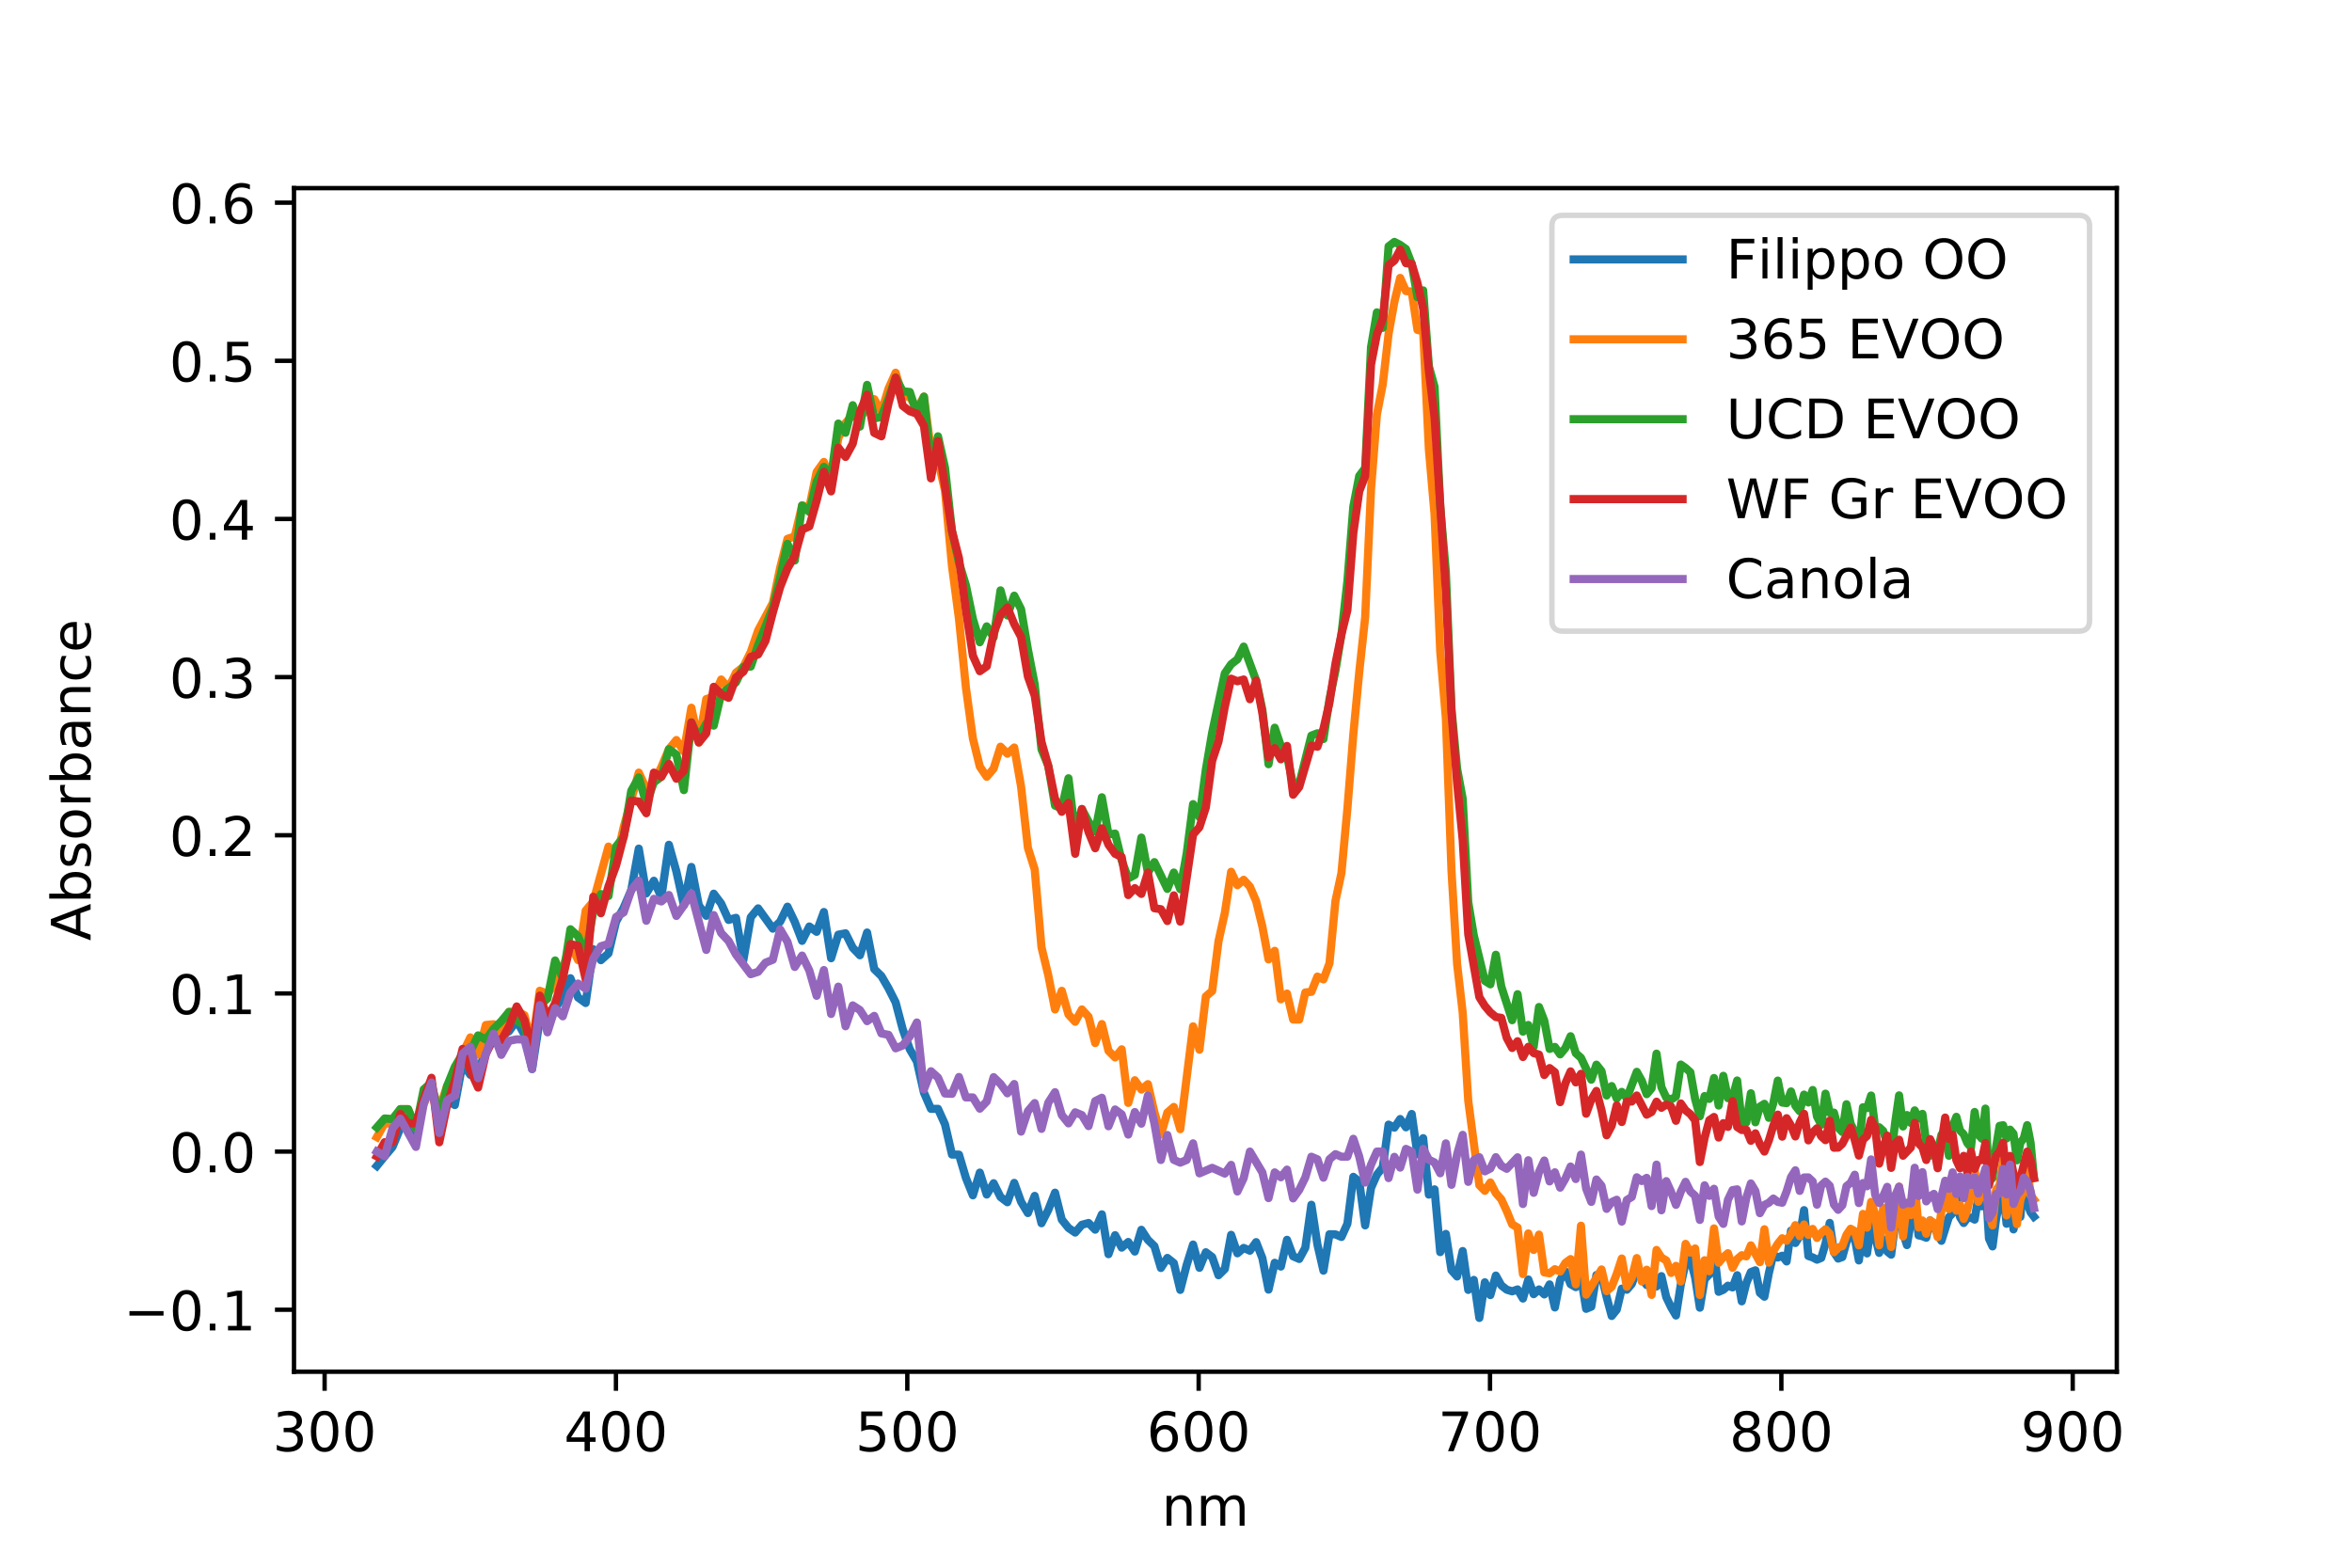 <?xml version="1.0" encoding="utf-8" standalone="no"?>
<!DOCTYPE svg PUBLIC "-//W3C//DTD SVG 1.1//EN"
  "http://www.w3.org/Graphics/SVG/1.1/DTD/svg11.dtd">
<!-- Created with matplotlib (http://matplotlib.org/) -->
<svg height="288pt" version="1.1" viewBox="0 0 432 288" width="432pt" xmlns="http://www.w3.org/2000/svg" xmlns:xlink="http://www.w3.org/1999/xlink">
 <defs>
  <style type="text/css">
*{stroke-linecap:butt;stroke-linejoin:round;}
  </style>
 </defs>
 <g id="figure_1">
  <g id="patch_1">
   <path d="M 0 288 
L 432 288 
L 432 0 
L 0 0 
z
" style="fill:#ffffff;"/>
  </g>
  <g id="axes_1">
   <g id="patch_2">
    <path d="M 54 252 
L 388.8 252 
L 388.8 34.56 
L 54 34.56 
z
" style="fill:#ffffff;"/>
   </g>
   <g id="matplotlib.axis_1">
    <g id="xtick_1">
     <g id="line2d_1">
      <defs>
       <path d="M 0 0 
L 0 3.5 
" id="m823fe73137" style="stroke:#000000;stroke-width:0.8;"/>
      </defs>
      <g>
       <use style="stroke:#000000;stroke-width:0.8;" x="59.622" xlink:href="#m823fe73137" y="252"/>
      </g>
     </g>
     <g id="text_1">
      <!-- 300 -->
      <defs>
       <path d="M 40.578 39.312 
Q 47.656 37.797 51.625 33 
Q 55.609 28.219 55.609 21.188 
Q 55.609 10.406 48.188 4.484 
Q 40.766 -1.422 27.094 -1.422 
Q 22.516 -1.422 17.656 -0.516 
Q 12.797 0.391 7.625 2.203 
L 7.625 11.719 
Q 11.719 9.328 16.594 8.109 
Q 21.484 6.891 26.812 6.891 
Q 36.078 6.891 40.938 10.547 
Q 45.797 14.203 45.797 21.188 
Q 45.797 27.641 41.281 31.266 
Q 36.766 34.906 28.719 34.906 
L 20.219 34.906 
L 20.219 43.016 
L 29.109 43.016 
Q 36.375 43.016 40.234 45.922 
Q 44.094 48.828 44.094 54.297 
Q 44.094 59.906 40.109 62.906 
Q 36.141 65.922 28.719 65.922 
Q 24.656 65.922 20.016 65.031 
Q 15.375 64.156 9.812 62.312 
L 9.812 71.094 
Q 15.438 72.656 20.344 73.438 
Q 25.25 74.219 29.594 74.219 
Q 40.828 74.219 47.359 69.109 
Q 53.906 64.016 53.906 55.328 
Q 53.906 49.266 50.438 45.094 
Q 46.969 40.922 40.578 39.312 
" id="DejaVuSans-33"/>
       <path d="M 31.781 66.406 
Q 24.172 66.406 20.328 58.906 
Q 16.5 51.422 16.5 36.375 
Q 16.5 21.391 20.328 13.891 
Q 24.172 6.391 31.781 6.391 
Q 39.453 6.391 43.281 13.891 
Q 47.125 21.391 47.125 36.375 
Q 47.125 51.422 43.281 58.906 
Q 39.453 66.406 31.781 66.406 
M 31.781 74.219 
Q 44.047 74.219 50.516 64.516 
Q 56.984 54.828 56.984 36.375 
Q 56.984 17.969 50.516 8.266 
Q 44.047 -1.422 31.781 -1.422 
Q 19.531 -1.422 13.062 8.266 
Q 6.594 17.969 6.594 36.375 
Q 6.594 54.828 13.062 64.516 
Q 19.531 74.219 31.781 74.219 
" id="DejaVuSans-30"/>
      </defs>
      <g transform="translate(50.078 266.598)scale(0.1 -0.1)">
       <use xlink:href="#DejaVuSans-33"/>
       <use x="63.623" xlink:href="#DejaVuSans-30"/>
       <use x="127.246" xlink:href="#DejaVuSans-30"/>
      </g>
     </g>
    </g>
    <g id="xtick_2">
     <g id="line2d_2">
      <g>
       <use style="stroke:#000000;stroke-width:0.8;" x="113.135" xlink:href="#m823fe73137" y="252"/>
      </g>
     </g>
     <g id="text_2">
      <!-- 400 -->
      <defs>
       <path d="M 37.797 64.312 
L 12.891 25.391 
L 37.797 25.391 
z
M 35.203 72.906 
L 47.609 72.906 
L 47.609 25.391 
L 58.016 25.391 
L 58.016 17.188 
L 47.609 17.188 
L 47.609 0 
L 37.797 0 
L 37.797 17.188 
L 4.891 17.188 
L 4.891 26.703 
z
" id="DejaVuSans-34"/>
      </defs>
      <g transform="translate(103.592 266.598)scale(0.1 -0.1)">
       <use xlink:href="#DejaVuSans-34"/>
       <use x="63.623" xlink:href="#DejaVuSans-30"/>
       <use x="127.246" xlink:href="#DejaVuSans-30"/>
      </g>
     </g>
    </g>
    <g id="xtick_3">
     <g id="line2d_3">
      <g>
       <use style="stroke:#000000;stroke-width:0.8;" x="166.649" xlink:href="#m823fe73137" y="252"/>
      </g>
     </g>
     <g id="text_3">
      <!-- 500 -->
      <defs>
       <path d="M 10.797 72.906 
L 49.516 72.906 
L 49.516 64.594 
L 19.828 64.594 
L 19.828 46.734 
Q 21.969 47.469 24.109 47.828 
Q 26.266 48.188 28.422 48.188 
Q 40.625 48.188 47.75 41.5 
Q 54.891 34.812 54.891 23.391 
Q 54.891 11.625 47.562 5.094 
Q 40.234 -1.422 26.906 -1.422 
Q 22.312 -1.422 17.547 -0.641 
Q 12.797 0.141 7.719 1.703 
L 7.719 11.625 
Q 12.109 9.234 16.797 8.062 
Q 21.484 6.891 26.703 6.891 
Q 35.156 6.891 40.078 11.328 
Q 45.016 15.766 45.016 23.391 
Q 45.016 31 40.078 35.438 
Q 35.156 39.891 26.703 39.891 
Q 22.75 39.891 18.812 39.016 
Q 14.891 38.141 10.797 36.281 
z
" id="DejaVuSans-35"/>
      </defs>
      <g transform="translate(157.105 266.598)scale(0.1 -0.1)">
       <use xlink:href="#DejaVuSans-35"/>
       <use x="63.623" xlink:href="#DejaVuSans-30"/>
       <use x="127.246" xlink:href="#DejaVuSans-30"/>
      </g>
     </g>
    </g>
    <g id="xtick_4">
     <g id="line2d_4">
      <g>
       <use style="stroke:#000000;stroke-width:0.8;" x="220.162" xlink:href="#m823fe73137" y="252"/>
      </g>
     </g>
     <g id="text_4">
      <!-- 600 -->
      <defs>
       <path d="M 33.016 40.375 
Q 26.375 40.375 22.484 35.828 
Q 18.609 31.297 18.609 23.391 
Q 18.609 15.531 22.484 10.953 
Q 26.375 6.391 33.016 6.391 
Q 39.656 6.391 43.531 10.953 
Q 47.406 15.531 47.406 23.391 
Q 47.406 31.297 43.531 35.828 
Q 39.656 40.375 33.016 40.375 
M 52.594 71.297 
L 52.594 62.312 
Q 48.875 64.062 45.094 64.984 
Q 41.312 65.922 37.594 65.922 
Q 27.828 65.922 22.672 59.328 
Q 17.531 52.734 16.797 39.406 
Q 19.672 43.656 24.016 45.922 
Q 28.375 48.188 33.594 48.188 
Q 44.578 48.188 50.953 41.516 
Q 57.328 34.859 57.328 23.391 
Q 57.328 12.156 50.688 5.359 
Q 44.047 -1.422 33.016 -1.422 
Q 20.359 -1.422 13.672 8.266 
Q 6.984 17.969 6.984 36.375 
Q 6.984 53.656 15.188 63.938 
Q 23.391 74.219 37.203 74.219 
Q 40.922 74.219 44.703 73.484 
Q 48.484 72.75 52.594 71.297 
" id="DejaVuSans-36"/>
      </defs>
      <g transform="translate(210.619 266.598)scale(0.1 -0.1)">
       <use xlink:href="#DejaVuSans-36"/>
       <use x="63.623" xlink:href="#DejaVuSans-30"/>
       <use x="127.246" xlink:href="#DejaVuSans-30"/>
      </g>
     </g>
    </g>
    <g id="xtick_5">
     <g id="line2d_5">
      <g>
       <use style="stroke:#000000;stroke-width:0.8;" x="273.676" xlink:href="#m823fe73137" y="252"/>
      </g>
     </g>
     <g id="text_5">
      <!-- 700 -->
      <defs>
       <path d="M 8.203 72.906 
L 55.078 72.906 
L 55.078 68.703 
L 28.609 0 
L 18.312 0 
L 43.219 64.594 
L 8.203 64.594 
z
" id="DejaVuSans-37"/>
      </defs>
      <g transform="translate(264.132 266.598)scale(0.1 -0.1)">
       <use xlink:href="#DejaVuSans-37"/>
       <use x="63.623" xlink:href="#DejaVuSans-30"/>
       <use x="127.246" xlink:href="#DejaVuSans-30"/>
      </g>
     </g>
    </g>
    <g id="xtick_6">
     <g id="line2d_6">
      <g>
       <use style="stroke:#000000;stroke-width:0.8;" x="327.189" xlink:href="#m823fe73137" y="252"/>
      </g>
     </g>
     <g id="text_6">
      <!-- 800 -->
      <defs>
       <path d="M 31.781 34.625 
Q 24.75 34.625 20.719 30.859 
Q 16.703 27.094 16.703 20.516 
Q 16.703 13.922 20.719 10.156 
Q 24.75 6.391 31.781 6.391 
Q 38.812 6.391 42.859 10.172 
Q 46.922 13.969 46.922 20.516 
Q 46.922 27.094 42.891 30.859 
Q 38.875 34.625 31.781 34.625 
M 21.922 38.812 
Q 15.578 40.375 12.031 44.719 
Q 8.5 49.078 8.5 55.328 
Q 8.5 64.062 14.719 69.141 
Q 20.953 74.219 31.781 74.219 
Q 42.672 74.219 48.875 69.141 
Q 55.078 64.062 55.078 55.328 
Q 55.078 49.078 51.531 44.719 
Q 48 40.375 41.703 38.812 
Q 48.828 37.156 52.797 32.312 
Q 56.781 27.484 56.781 20.516 
Q 56.781 9.906 50.312 4.234 
Q 43.844 -1.422 31.781 -1.422 
Q 19.734 -1.422 13.25 4.234 
Q 6.781 9.906 6.781 20.516 
Q 6.781 27.484 10.781 32.312 
Q 14.797 37.156 21.922 38.812 
M 18.312 54.391 
Q 18.312 48.734 21.844 45.562 
Q 25.391 42.391 31.781 42.391 
Q 38.141 42.391 41.719 45.562 
Q 45.312 48.734 45.312 54.391 
Q 45.312 60.062 41.719 63.234 
Q 38.141 66.406 31.781 66.406 
Q 25.391 66.406 21.844 63.234 
Q 18.312 60.062 18.312 54.391 
" id="DejaVuSans-38"/>
      </defs>
      <g transform="translate(317.646 266.598)scale(0.1 -0.1)">
       <use xlink:href="#DejaVuSans-38"/>
       <use x="63.623" xlink:href="#DejaVuSans-30"/>
       <use x="127.246" xlink:href="#DejaVuSans-30"/>
      </g>
     </g>
    </g>
    <g id="xtick_7">
     <g id="line2d_7">
      <g>
       <use style="stroke:#000000;stroke-width:0.8;" x="380.703" xlink:href="#m823fe73137" y="252"/>
      </g>
     </g>
     <g id="text_7">
      <!-- 900 -->
      <defs>
       <path d="M 10.984 1.516 
L 10.984 10.5 
Q 14.703 8.734 18.5 7.812 
Q 22.312 6.891 25.984 6.891 
Q 35.75 6.891 40.891 13.453 
Q 46.047 20.016 46.781 33.406 
Q 43.953 29.203 39.594 26.953 
Q 35.25 24.703 29.984 24.703 
Q 19.047 24.703 12.672 31.312 
Q 6.297 37.938 6.297 49.422 
Q 6.297 60.641 12.938 67.422 
Q 19.578 74.219 30.609 74.219 
Q 43.266 74.219 49.922 64.516 
Q 56.594 54.828 56.594 36.375 
Q 56.594 19.141 48.406 8.859 
Q 40.234 -1.422 26.422 -1.422 
Q 22.703 -1.422 18.891 -0.688 
Q 15.094 0.047 10.984 1.516 
M 30.609 32.422 
Q 37.25 32.422 41.125 36.953 
Q 45.016 41.5 45.016 49.422 
Q 45.016 57.281 41.125 61.844 
Q 37.25 66.406 30.609 66.406 
Q 23.969 66.406 20.094 61.844 
Q 16.219 57.281 16.219 49.422 
Q 16.219 41.5 20.094 36.953 
Q 23.969 32.422 30.609 32.422 
" id="DejaVuSans-39"/>
      </defs>
      <g transform="translate(371.159 266.598)scale(0.1 -0.1)">
       <use xlink:href="#DejaVuSans-39"/>
       <use x="63.623" xlink:href="#DejaVuSans-30"/>
       <use x="127.246" xlink:href="#DejaVuSans-30"/>
      </g>
     </g>
    </g>
    <g id="text_8">
     <!-- nm -->
     <defs>
      <path d="M 54.891 33.016 
L 54.891 0 
L 45.906 0 
L 45.906 32.719 
Q 45.906 40.484 42.875 44.328 
Q 39.844 48.188 33.797 48.188 
Q 26.516 48.188 22.312 43.547 
Q 18.109 38.922 18.109 30.906 
L 18.109 0 
L 9.078 0 
L 9.078 54.688 
L 18.109 54.688 
L 18.109 46.188 
Q 21.344 51.125 25.703 53.562 
Q 30.078 56 35.797 56 
Q 45.219 56 50.047 50.172 
Q 54.891 44.344 54.891 33.016 
" id="DejaVuSans-6e"/>
      <path d="M 52 44.188 
Q 55.375 50.25 60.062 53.125 
Q 64.75 56 71.094 56 
Q 79.641 56 84.281 50.016 
Q 88.922 44.047 88.922 33.016 
L 88.922 0 
L 79.891 0 
L 79.891 32.719 
Q 79.891 40.578 77.094 44.375 
Q 74.312 48.188 68.609 48.188 
Q 61.625 48.188 57.562 43.547 
Q 53.516 38.922 53.516 30.906 
L 53.516 0 
L 44.484 0 
L 44.484 32.719 
Q 44.484 40.625 41.703 44.406 
Q 38.922 48.188 33.109 48.188 
Q 26.219 48.188 22.156 43.531 
Q 18.109 38.875 18.109 30.906 
L 18.109 0 
L 9.078 0 
L 9.078 54.688 
L 18.109 54.688 
L 18.109 46.188 
Q 21.188 51.219 25.484 53.609 
Q 29.781 56 35.688 56 
Q 41.656 56 45.828 52.969 
Q 50 49.953 52 44.188 
" id="DejaVuSans-6d"/>
     </defs>
     <g transform="translate(213.361 280.277)scale(0.1 -0.1)">
      <use xlink:href="#DejaVuSans-6e"/>
      <use x="63.379" xlink:href="#DejaVuSans-6d"/>
     </g>
    </g>
   </g>
   <g id="matplotlib.axis_2">
    <g id="ytick_1">
     <g id="line2d_8">
      <defs>
       <path d="M 0 0 
L -3.5 0 
" id="mef9bba50f6" style="stroke:#000000;stroke-width:0.8;"/>
      </defs>
      <g>
       <use style="stroke:#000000;stroke-width:0.8;" x="54" xlink:href="#mef9bba50f6" y="240.611"/>
      </g>
     </g>
     <g id="text_9">
      <!-- −0.1 -->
      <defs>
       <path d="M 10.594 35.5 
L 73.188 35.5 
L 73.188 27.203 
L 10.594 27.203 
z
" id="DejaVuSans-2212"/>
       <path d="M 10.688 12.406 
L 21 12.406 
L 21 0 
L 10.688 0 
z
" id="DejaVuSans-2e"/>
       <path d="M 12.406 8.297 
L 28.516 8.297 
L 28.516 63.922 
L 10.984 60.406 
L 10.984 69.391 
L 28.422 72.906 
L 38.281 72.906 
L 38.281 8.297 
L 54.391 8.297 
L 54.391 0 
L 12.406 0 
z
" id="DejaVuSans-31"/>
      </defs>
      <g transform="translate(22.717 244.41)scale(0.1 -0.1)">
       <use xlink:href="#DejaVuSans-2212"/>
       <use x="83.789" xlink:href="#DejaVuSans-30"/>
       <use x="147.412" xlink:href="#DejaVuSans-2e"/>
       <use x="179.199" xlink:href="#DejaVuSans-31"/>
      </g>
     </g>
    </g>
    <g id="ytick_2">
     <g id="line2d_9">
      <g>
       <use style="stroke:#000000;stroke-width:0.8;" x="54" xlink:href="#mef9bba50f6" y="211.557"/>
      </g>
     </g>
     <g id="text_10">
      <!-- 0.0 -->
      <g transform="translate(31.097 215.356)scale(0.1 -0.1)">
       <use xlink:href="#DejaVuSans-30"/>
       <use x="63.623" xlink:href="#DejaVuSans-2e"/>
       <use x="95.41" xlink:href="#DejaVuSans-30"/>
      </g>
     </g>
    </g>
    <g id="ytick_3">
     <g id="line2d_10">
      <g>
       <use style="stroke:#000000;stroke-width:0.8;" x="54" xlink:href="#mef9bba50f6" y="182.503"/>
      </g>
     </g>
     <g id="text_11">
      <!-- 0.1 -->
      <g transform="translate(31.097 186.302)scale(0.1 -0.1)">
       <use xlink:href="#DejaVuSans-30"/>
       <use x="63.623" xlink:href="#DejaVuSans-2e"/>
       <use x="95.41" xlink:href="#DejaVuSans-31"/>
      </g>
     </g>
    </g>
    <g id="ytick_4">
     <g id="line2d_11">
      <g>
       <use style="stroke:#000000;stroke-width:0.8;" x="54" xlink:href="#mef9bba50f6" y="153.449"/>
      </g>
     </g>
     <g id="text_12">
      <!-- 0.2 -->
      <defs>
       <path d="M 19.188 8.297 
L 53.609 8.297 
L 53.609 0 
L 7.328 0 
L 7.328 8.297 
Q 12.938 14.109 22.625 23.891 
Q 32.328 33.688 34.812 36.531 
Q 39.547 41.844 41.422 45.531 
Q 43.312 49.219 43.312 52.781 
Q 43.312 58.594 39.234 62.25 
Q 35.156 65.922 28.609 65.922 
Q 23.969 65.922 18.812 64.312 
Q 13.672 62.703 7.812 59.422 
L 7.812 69.391 
Q 13.766 71.781 18.938 73 
Q 24.125 74.219 28.422 74.219 
Q 39.75 74.219 46.484 68.547 
Q 53.219 62.891 53.219 53.422 
Q 53.219 48.922 51.531 44.891 
Q 49.859 40.875 45.406 35.406 
Q 44.188 33.984 37.641 27.219 
Q 31.109 20.453 19.188 8.297 
" id="DejaVuSans-32"/>
      </defs>
      <g transform="translate(31.097 157.248)scale(0.1 -0.1)">
       <use xlink:href="#DejaVuSans-30"/>
       <use x="63.623" xlink:href="#DejaVuSans-2e"/>
       <use x="95.41" xlink:href="#DejaVuSans-32"/>
      </g>
     </g>
    </g>
    <g id="ytick_5">
     <g id="line2d_12">
      <g>
       <use style="stroke:#000000;stroke-width:0.8;" x="54" xlink:href="#mef9bba50f6" y="124.394"/>
      </g>
     </g>
     <g id="text_13">
      <!-- 0.3 -->
      <g transform="translate(31.097 128.194)scale(0.1 -0.1)">
       <use xlink:href="#DejaVuSans-30"/>
       <use x="63.623" xlink:href="#DejaVuSans-2e"/>
       <use x="95.41" xlink:href="#DejaVuSans-33"/>
      </g>
     </g>
    </g>
    <g id="ytick_6">
     <g id="line2d_13">
      <g>
       <use style="stroke:#000000;stroke-width:0.8;" x="54" xlink:href="#mef9bba50f6" y="95.34"/>
      </g>
     </g>
     <g id="text_14">
      <!-- 0.4 -->
      <g transform="translate(31.097 99.139)scale(0.1 -0.1)">
       <use xlink:href="#DejaVuSans-30"/>
       <use x="63.623" xlink:href="#DejaVuSans-2e"/>
       <use x="95.41" xlink:href="#DejaVuSans-34"/>
      </g>
     </g>
    </g>
    <g id="ytick_7">
     <g id="line2d_14">
      <g>
       <use style="stroke:#000000;stroke-width:0.8;" x="54" xlink:href="#mef9bba50f6" y="66.286"/>
      </g>
     </g>
     <g id="text_15">
      <!-- 0.5 -->
      <g transform="translate(31.097 70.085)scale(0.1 -0.1)">
       <use xlink:href="#DejaVuSans-30"/>
       <use x="63.623" xlink:href="#DejaVuSans-2e"/>
       <use x="95.41" xlink:href="#DejaVuSans-35"/>
      </g>
     </g>
    </g>
    <g id="ytick_8">
     <g id="line2d_15">
      <g>
       <use style="stroke:#000000;stroke-width:0.8;" x="54" xlink:href="#mef9bba50f6" y="37.232"/>
      </g>
     </g>
     <g id="text_16">
      <!-- 0.6 -->
      <g transform="translate(31.097 41.031)scale(0.1 -0.1)">
       <use xlink:href="#DejaVuSans-30"/>
       <use x="63.623" xlink:href="#DejaVuSans-2e"/>
       <use x="95.41" xlink:href="#DejaVuSans-36"/>
      </g>
     </g>
    </g>
    <g id="text_17">
     <!-- Absorbance -->
     <defs>
      <path d="M 34.188 63.188 
L 20.797 26.906 
L 47.609 26.906 
z
M 28.609 72.906 
L 39.797 72.906 
L 67.578 0 
L 57.328 0 
L 50.688 18.703 
L 17.828 18.703 
L 11.188 0 
L 0.781 0 
z
" id="DejaVuSans-41"/>
      <path d="M 48.688 27.297 
Q 48.688 37.203 44.609 42.844 
Q 40.531 48.484 33.406 48.484 
Q 26.266 48.484 22.188 42.844 
Q 18.109 37.203 18.109 27.297 
Q 18.109 17.391 22.188 11.75 
Q 26.266 6.109 33.406 6.109 
Q 40.531 6.109 44.609 11.75 
Q 48.688 17.391 48.688 27.297 
M 18.109 46.391 
Q 20.953 51.266 25.266 53.625 
Q 29.594 56 35.594 56 
Q 45.562 56 51.781 48.094 
Q 58.016 40.188 58.016 27.297 
Q 58.016 14.406 51.781 6.484 
Q 45.562 -1.422 35.594 -1.422 
Q 29.594 -1.422 25.266 0.953 
Q 20.953 3.328 18.109 8.203 
L 18.109 0 
L 9.078 0 
L 9.078 75.984 
L 18.109 75.984 
z
" id="DejaVuSans-62"/>
      <path d="M 44.281 53.078 
L 44.281 44.578 
Q 40.484 46.531 36.375 47.5 
Q 32.281 48.484 27.875 48.484 
Q 21.188 48.484 17.844 46.438 
Q 14.5 44.391 14.5 40.281 
Q 14.5 37.156 16.891 35.375 
Q 19.281 33.594 26.516 31.984 
L 29.594 31.297 
Q 39.156 29.25 43.188 25.516 
Q 47.219 21.781 47.219 15.094 
Q 47.219 7.469 41.188 3.016 
Q 35.156 -1.422 24.609 -1.422 
Q 20.219 -1.422 15.453 -0.562 
Q 10.688 0.297 5.422 2 
L 5.422 11.281 
Q 10.406 8.688 15.234 7.391 
Q 20.062 6.109 24.812 6.109 
Q 31.156 6.109 34.562 8.281 
Q 37.984 10.453 37.984 14.406 
Q 37.984 18.062 35.516 20.016 
Q 33.062 21.969 24.703 23.781 
L 21.578 24.516 
Q 13.234 26.266 9.516 29.906 
Q 5.812 33.547 5.812 39.891 
Q 5.812 47.609 11.281 51.797 
Q 16.75 56 26.812 56 
Q 31.781 56 36.172 55.266 
Q 40.578 54.547 44.281 53.078 
" id="DejaVuSans-73"/>
      <path d="M 30.609 48.391 
Q 23.391 48.391 19.188 42.75 
Q 14.984 37.109 14.984 27.297 
Q 14.984 17.484 19.156 11.844 
Q 23.344 6.203 30.609 6.203 
Q 37.797 6.203 41.984 11.859 
Q 46.188 17.531 46.188 27.297 
Q 46.188 37.016 41.984 42.703 
Q 37.797 48.391 30.609 48.391 
M 30.609 56 
Q 42.328 56 49.016 48.375 
Q 55.719 40.766 55.719 27.297 
Q 55.719 13.875 49.016 6.219 
Q 42.328 -1.422 30.609 -1.422 
Q 18.844 -1.422 12.172 6.219 
Q 5.516 13.875 5.516 27.297 
Q 5.516 40.766 12.172 48.375 
Q 18.844 56 30.609 56 
" id="DejaVuSans-6f"/>
      <path d="M 41.109 46.297 
Q 39.594 47.172 37.812 47.578 
Q 36.031 48 33.891 48 
Q 26.266 48 22.188 43.047 
Q 18.109 38.094 18.109 28.812 
L 18.109 0 
L 9.078 0 
L 9.078 54.688 
L 18.109 54.688 
L 18.109 46.188 
Q 20.953 51.172 25.484 53.578 
Q 30.031 56 36.531 56 
Q 37.453 56 38.578 55.875 
Q 39.703 55.766 41.062 55.516 
z
" id="DejaVuSans-72"/>
      <path d="M 34.281 27.484 
Q 23.391 27.484 19.188 25 
Q 14.984 22.516 14.984 16.5 
Q 14.984 11.719 18.141 8.906 
Q 21.297 6.109 26.703 6.109 
Q 34.188 6.109 38.703 11.406 
Q 43.219 16.703 43.219 25.484 
L 43.219 27.484 
z
M 52.203 31.203 
L 52.203 0 
L 43.219 0 
L 43.219 8.297 
Q 40.141 3.328 35.547 0.953 
Q 30.953 -1.422 24.312 -1.422 
Q 15.922 -1.422 10.953 3.297 
Q 6 8.016 6 15.922 
Q 6 25.141 12.172 29.828 
Q 18.359 34.516 30.609 34.516 
L 43.219 34.516 
L 43.219 35.406 
Q 43.219 41.609 39.141 45 
Q 35.062 48.391 27.688 48.391 
Q 23 48.391 18.547 47.266 
Q 14.109 46.141 10.016 43.891 
L 10.016 52.203 
Q 14.938 54.109 19.578 55.047 
Q 24.219 56 28.609 56 
Q 40.484 56 46.344 49.844 
Q 52.203 43.703 52.203 31.203 
" id="DejaVuSans-61"/>
      <path d="M 48.781 52.594 
L 48.781 44.188 
Q 44.969 46.297 41.141 47.344 
Q 37.312 48.391 33.406 48.391 
Q 24.656 48.391 19.812 42.844 
Q 14.984 37.312 14.984 27.297 
Q 14.984 17.281 19.812 11.734 
Q 24.656 6.203 33.406 6.203 
Q 37.312 6.203 41.141 7.25 
Q 44.969 8.297 48.781 10.406 
L 48.781 2.094 
Q 45.016 0.344 40.984 -0.531 
Q 36.969 -1.422 32.422 -1.422 
Q 20.062 -1.422 12.781 6.344 
Q 5.516 14.109 5.516 27.297 
Q 5.516 40.672 12.859 48.328 
Q 20.219 56 33.016 56 
Q 37.156 56 41.109 55.141 
Q 45.062 54.297 48.781 52.594 
" id="DejaVuSans-63"/>
      <path d="M 56.203 29.594 
L 56.203 25.203 
L 14.891 25.203 
Q 15.484 15.922 20.484 11.062 
Q 25.484 6.203 34.422 6.203 
Q 39.594 6.203 44.453 7.469 
Q 49.312 8.734 54.109 11.281 
L 54.109 2.781 
Q 49.266 0.734 44.188 -0.344 
Q 39.109 -1.422 33.891 -1.422 
Q 20.797 -1.422 13.156 6.188 
Q 5.516 13.812 5.516 26.812 
Q 5.516 40.234 12.766 48.109 
Q 20.016 56 32.328 56 
Q 43.359 56 49.781 48.891 
Q 56.203 41.797 56.203 29.594 
M 47.219 32.234 
Q 47.125 39.594 43.094 43.984 
Q 39.062 48.391 32.422 48.391 
Q 24.906 48.391 20.391 44.141 
Q 15.875 39.891 15.188 32.172 
z
" id="DejaVuSans-65"/>
     </defs>
     <g transform="translate(16.637 172.827)rotate(-90)scale(0.1 -0.1)">
      <use xlink:href="#DejaVuSans-41"/>
      <use x="68.408" xlink:href="#DejaVuSans-62"/>
      <use x="131.885" xlink:href="#DejaVuSans-73"/>
      <use x="183.984" xlink:href="#DejaVuSans-6f"/>
      <use x="245.166" xlink:href="#DejaVuSans-72"/>
      <use x="286.279" xlink:href="#DejaVuSans-62"/>
      <use x="349.756" xlink:href="#DejaVuSans-61"/>
      <use x="411.035" xlink:href="#DejaVuSans-6e"/>
      <use x="474.414" xlink:href="#DejaVuSans-63"/>
      <use x="529.395" xlink:href="#DejaVuSans-65"/>
     </g>
    </g>
   </g>
   <g id="line2d_16">
    <path clip-path="url(#p99e59ec53a)" d="M 69.218 214.186 
L 70.655 212.415 
L 72.092 210.711 
L 73.527 207.252 
L 74.961 205.513 
L 76.394 208.108 
L 77.826 201.915 
L 79.256 199.731 
L 80.686 206.414 
L 82.114 202.142 
L 83.541 203.011 
L 84.966 195.34 
L 86.39 197.462 
L 87.813 197.217 
L 89.235 192.75 
L 90.655 189.036 
L 92.073 190.278 
L 93.49 189.458 
L 94.906 187.504 
L 96.32 190.089 
L 97.732 196.395 
L 99.143 187.296 
L 100.552 188.774 
L 101.96 185.201 
L 103.366 183.229 
L 104.77 179.708 
L 106.173 183.248 
L 107.573 184.26 
L 108.972 174.381 
L 110.369 176.394 
L 111.765 175.141 
L 113.158 169.307 
L 114.55 166.77 
L 115.939 163.539 
L 117.327 155.899 
L 118.713 164.127 
L 120.096 161.803 
L 121.478 164.789 
L 122.858 155.197 
L 124.235 160.106 
L 125.611 166.304 
L 126.985 159.268 
L 128.356 166.319 
L 129.725 168.244 
L 131.092 164.18 
L 132.457 165.988 
L 133.82 168.998 
L 135.18 168.618 
L 136.538 176.359 
L 137.894 168.513 
L 139.248 166.876 
L 141.948 170.606 
L 143.294 169.318 
L 144.638 166.562 
L 145.98 169.375 
L 147.32 172.845 
L 148.657 170.208 
L 149.991 171.182 
L 151.323 167.546 
L 152.652 176.036 
L 153.979 171.711 
L 155.304 171.46 
L 156.626 174.112 
L 157.945 175.493 
L 159.262 171.315 
L 160.576 178.03 
L 161.888 179.308 
L 163.197 181.565 
L 164.503 184.143 
L 165.806 189.085 
L 167.107 192.769 
L 168.405 194.983 
L 169.701 200.721 
L 170.994 203.704 
L 172.284 203.704 
L 173.571 206.552 
L 174.855 212.104 
L 176.137 212.114 
L 177.416 216.404 
L 178.692 219.591 
L 179.965 215.42 
L 181.236 219.445 
L 182.503 217.373 
L 183.768 219.903 
L 185.029 220.863 
L 186.288 217.31 
L 187.544 220.781 
L 188.797 222.851 
L 190.047 219.699 
L 191.294 224.719 
L 192.538 222.272 
L 193.779 219.104 
L 195.018 224.05 
L 196.253 225.586 
L 197.485 226.434 
L 198.714 225.003 
L 199.94 224.674 
L 201.163 225.901 
L 202.383 223.09 
L 203.6 230.404 
L 204.814 226.917 
L 206.024 229.201 
L 207.232 228.164 
L 208.436 229.923 
L 209.638 225.926 
L 210.836 227.77 
L 212.031 228.93 
L 213.223 232.941 
L 214.412 231.096 
L 215.598 232.04 
L 216.78 236.965 
L 217.959 232.389 
L 219.135 228.638 
L 220.308 232.908 
L 221.478 230.056 
L 222.644 230.933 
L 223.808 234.271 
L 224.968 233.125 
L 226.124 226.852 
L 227.278 230.246 
L 228.428 229.258 
L 229.575 229.765 
L 230.719 228.191 
L 231.86 231.12 
L 232.997 236.917 
L 234.131 231.987 
L 235.261 232.68 
L 236.389 227.766 
L 237.513 230.793 
L 238.634 231.285 
L 239.751 229.227 
L 240.865 221.328 
L 241.976 228.639 
L 243.084 233.433 
L 244.188 226.743 
L 245.289 226.767 
L 246.386 227.241 
L 247.48 224.817 
L 248.571 216.198 
L 249.658 217.065 
L 250.743 225.116 
L 251.823 218.236 
L 252.901 215.798 
L 253.975 214.443 
L 255.045 206.607 
L 256.113 207.158 
L 257.176 205.576 
L 258.237 207.098 
L 259.294 204.651 
L 260.348 212.062 
L 261.398 209.097 
L 262.445 219.463 
L 263.489 218.498 
L 264.529 230.025 
L 265.566 226.685 
L 266.599 233.345 
L 267.63 234.5 
L 268.656 229.83 
L 269.679 236.965 
L 270.699 235.134 
L 271.716 242.116 
L 272.729 235.574 
L 273.739 237.92 
L 274.745 234.337 
L 275.748 236.138 
L 276.747 236.926 
L 277.743 237.232 
L 278.736 236.881 
L 279.725 238.555 
L 280.711 235.058 
L 281.694 237.749 
L 282.673 236.882 
L 283.648 237.797 
L 284.621 235.96 
L 285.59 240.192 
L 286.555 235.156 
L 287.517 233.566 
L 288.476 235.915 
L 289.431 236.46 
L 290.383 234.598 
L 291.332 240.444 
L 292.277 240.048 
L 293.219 234.237 
L 294.157 234.28 
L 295.092 238.272 
L 296.024 241.756 
L 296.952 240.607 
L 297.877 236.738 
L 298.799 236.938 
L 299.717 235.879 
L 300.632 233.343 
L 301.543 234.859 
L 302.451 236.075 
L 303.356 235.135 
L 304.258 236.335 
L 305.156 234.437 
L 306.05 238.305 
L 306.942 240.158 
L 307.83 241.67 
L 308.714 236.006 
L 309.596 232.017 
L 310.474 231.272 
L 311.349 234.666 
L 312.22 240.238 
L 313.088 235.005 
L 313.953 234.129 
L 314.814 229.836 
L 315.673 237.318 
L 316.528 236.945 
L 317.379 236.194 
L 318.227 236.511 
L 319.073 234.272 
L 319.914 239.069 
L 320.753 235.729 
L 321.588 233.698 
L 322.42 233.374 
L 323.249 237.515 
L 324.074 238.219 
L 324.896 233.867 
L 325.715 230.476 
L 326.531 231.02 
L 327.344 230.691 
L 328.153 231.737 
L 328.959 226.087 
L 329.762 228.356 
L 330.562 227.091 
L 331.358 222.319 
L 332.152 230.735 
L 332.942 231 
L 333.729 231.413 
L 334.513 231.091 
L 335.293 228.473 
L 336.071 224.656 
L 336.845 230.043 
L 337.616 231.214 
L 338.384 230.933 
L 339.149 228.203 
L 339.911 226.423 
L 340.67 227.528 
L 341.425 231.553 
L 342.178 225.802 
L 342.927 230.263 
L 343.674 224.974 
L 344.417 227.189 
L 345.157 230.169 
L 345.894 227.661 
L 346.628 229.898 
L 347.359 230.496 
L 348.087 224.732 
L 348.812 222.227 
L 349.534 226.421 
L 350.253 228.737 
L 351.682 220.384 
L 352.392 226.948 
L 353.099 227.105 
L 353.803 227.388 
L 354.504 224.207 
L 356.589 227.951 
L 357.964 223.602 
L 358.648 222.863 
L 359.328 220.114 
L 360.006 223.602 
L 360.681 224.678 
L 361.352 223.76 
L 362.021 223.696 
L 362.687 224.055 
L 363.351 220.023 
L 364.011 221.616 
L 364.669 216.959 
L 365.323 227.554 
L 365.975 228.979 
L 366.624 223.955 
L 367.271 220.781 
L 367.914 218.672 
L 368.555 224.819 
L 369.193 219.452 
L 369.828 225.849 
L 370.46 222.581 
L 371.09 223.548 
L 371.717 216.359 
L 372.341 221.032 
L 372.963 222.702 
L 373.582 223.515 
L 373.582 223.515 
" style="fill:none;stroke:#1f77b4;stroke-linecap:square;stroke-width:1.5;"/>
   </g>
   <g id="line2d_17">
    <path clip-path="url(#p99e59ec53a)" d="M 69.218 208.903 
L 70.655 206.353 
L 72.092 206.444 
L 73.527 203.762 
L 74.961 203.762 
L 76.394 207.24 
L 77.826 202.805 
L 79.256 199.731 
L 80.686 203.809 
L 82.114 199.521 
L 83.541 201.271 
L 84.966 193.579 
L 86.39 190.585 
L 87.813 193.737 
L 89.235 188.301 
L 90.655 188.167 
L 92.073 191.16 
L 93.49 185.904 
L 94.906 185.769 
L 96.32 186.502 
L 97.732 192.039 
L 99.143 182.013 
L 100.552 182.564 
L 101.96 180.858 
L 103.366 177.931 
L 104.77 173.44 
L 106.173 176.371 
L 107.573 167.296 
L 108.972 165.63 
L 111.765 155.526 
L 113.158 158.148 
L 114.55 151.956 
L 117.327 141.937 
L 118.713 144.925 
L 120.096 143.719 
L 121.478 140.919 
L 122.858 137.636 
L 124.235 135.953 
L 125.611 138.04 
L 126.985 130.017 
L 128.356 136.408 
L 129.725 128.428 
L 131.092 127.973 
L 132.457 124.832 
L 133.82 126.403 
L 135.18 123.578 
L 136.538 122.506 
L 137.894 119.77 
L 139.248 115.829 
L 141.948 110.776 
L 143.294 104.308 
L 144.638 98.993 
L 145.98 98.545 
L 147.32 92.86 
L 148.657 93.159 
L 149.991 86.709 
L 151.323 84.867 
L 152.652 88.517 
L 153.979 80.478 
L 155.304 77.712 
L 156.626 76.226 
L 157.945 76.58 
L 159.262 75.226 
L 160.576 73.33 
L 161.888 75.679 
L 163.197 71.403 
L 164.503 68.472 
L 165.806 72.775 
L 167.107 72.899 
L 168.405 75.112 
L 169.701 72.866 
L 170.994 82.755 
L 172.284 84.475 
L 173.571 90.147 
L 174.855 103.986 
L 176.137 113.686 
L 177.416 126.339 
L 178.692 135.655 
L 179.965 140.832 
L 181.236 142.698 
L 182.503 141.198 
L 183.768 137.176 
L 185.029 138.464 
L 186.288 137.33 
L 187.544 144.503 
L 188.797 155.744 
L 190.047 159.718 
L 191.294 174.015 
L 192.538 179.149 
L 193.779 185.441 
L 195.018 182.021 
L 196.253 186.37 
L 197.485 187.707 
L 198.714 185.441 
L 199.94 186.792 
L 201.163 191.62 
L 202.383 188.131 
L 203.6 193.045 
L 204.814 194.261 
L 206.024 192.771 
L 207.232 202.616 
L 208.436 198.455 
L 209.638 200.162 
L 210.836 199.169 
L 212.031 204.306 
L 213.223 208.444 
L 214.412 204.395 
L 215.598 203.358 
L 216.78 207.443 
L 219.135 188.552 
L 220.308 192.839 
L 221.478 183.06 
L 222.644 182.056 
L 223.808 172.904 
L 224.968 167.701 
L 226.124 160.151 
L 227.278 162.615 
L 228.428 161.627 
L 229.575 162.889 
L 230.719 165.544 
L 231.86 170.202 
L 232.997 176.25 
L 234.131 174.678 
L 235.261 183.579 
L 236.389 182.529 
L 237.513 187.289 
L 238.634 187.31 
L 239.751 182.327 
L 240.865 182.204 
L 241.976 179.409 
L 243.084 179.923 
L 244.188 176.981 
L 245.289 165.505 
L 246.386 160.38 
L 247.48 148.59 
L 248.571 134.908 
L 249.658 123.459 
L 250.743 113.415 
L 251.823 89.866 
L 252.901 76.138 
L 253.975 70.618 
L 255.045 61.336 
L 256.113 55.441 
L 257.176 51.054 
L 258.237 53.477 
L 259.294 53.56 
L 260.348 60.603 
L 261.398 60.845 
L 262.445 82.517 
L 263.489 94.504 
L 264.529 119.659 
L 265.566 131.953 
L 266.599 159.919 
L 267.63 177.082 
L 268.656 185.998 
L 269.679 202.217 
L 271.716 217.728 
L 272.729 218.769 
L 273.739 217.229 
L 274.745 219.183 
L 275.748 220.323 
L 276.747 222.483 
L 277.743 224.929 
L 278.736 225.505 
L 279.725 234.058 
L 280.711 226.593 
L 281.694 229.622 
L 282.673 226.81 
L 283.648 233.754 
L 284.621 233.917 
L 285.59 233.166 
L 286.555 233.607 
L 287.517 232.011 
L 288.476 231.307 
L 289.431 235.941 
L 290.383 225.174 
L 291.332 237.838 
L 294.157 233.212 
L 295.092 237.184 
L 296.024 236.395 
L 296.952 234.028 
L 297.877 231.203 
L 298.799 236.385 
L 299.717 234.766 
L 300.632 231.125 
L 301.543 235.418 
L 302.451 233.262 
L 303.356 237.884 
L 304.258 229.63 
L 305.156 231.032 
L 306.05 231.561 
L 306.942 233.848 
L 307.83 232.554 
L 308.714 235.434 
L 309.596 228.51 
L 310.474 230.115 
L 311.349 229.357 
L 312.22 237.904 
L 313.088 231.519 
L 313.953 233.541 
L 314.814 225.672 
L 315.673 231.987 
L 316.528 230.954 
L 317.379 230.228 
L 318.227 232.902 
L 319.073 231.304 
L 319.914 230.595 
L 320.753 230.805 
L 321.588 228.784 
L 323.249 231.873 
L 324.074 225.827 
L 324.896 231.966 
L 325.715 229.844 
L 326.531 228.499 
L 327.344 227.481 
L 328.153 227.939 
L 328.959 226.73 
L 329.762 225.073 
L 330.562 227.091 
L 331.358 224.948 
L 332.152 226.869 
L 332.942 225.765 
L 333.729 227.415 
L 334.513 226.494 
L 335.293 225.832 
L 336.071 226.671 
L 336.845 230.043 
L 337.616 229.171 
L 338.384 228.918 
L 339.149 226.852 
L 339.911 225.732 
L 340.67 226.174 
L 341.425 228.779 
L 342.178 223.008 
L 342.927 225.528 
L 343.674 220.804 
L 344.417 223.008 
L 345.157 228.779 
L 345.894 221.908 
L 346.628 225.073 
L 347.359 229.082 
L 348.087 224.016 
L 348.812 218.006 
L 349.534 227.145 
L 350.253 220.988 
L 350.969 223.238 
L 351.682 217.471 
L 352.392 225.517 
L 353.099 224.207 
L 353.803 226.653 
L 354.504 224.207 
L 355.202 224.643 
L 355.897 227.266 
L 357.278 217.674 
L 357.964 222.123 
L 358.648 218.393 
L 359.328 222.405 
L 360.006 221.381 
L 360.681 223.922 
L 361.352 222.262 
L 362.021 219.203 
L 362.687 214.732 
L 363.351 220.781 
L 364.011 219.326 
L 364.669 216.193 
L 365.323 223.072 
L 365.975 225.11 
L 366.624 218.596 
L 367.271 217.739 
L 367.914 213.153 
L 368.555 223.29 
L 369.193 217.106 
L 370.46 224.89 
L 371.09 220.398 
L 371.717 218.731 
L 372.341 213.955 
L 372.963 219.561 
L 373.582 220.374 
L 373.582 220.374 
" style="fill:none;stroke:#ff7f0e;stroke-linecap:square;stroke-width:1.5;"/>
   </g>
   <g id="line2d_18">
    <path clip-path="url(#p99e59ec53a)" d="M 69.218 207.121 
L 70.655 205.476 
L 72.092 205.584 
L 73.527 203.762 
L 74.961 203.762 
L 76.394 207.24 
L 77.826 200.127 
L 79.256 198.867 
L 80.686 205.548 
L 82.114 199.521 
L 83.541 195.988 
L 84.966 193.579 
L 86.39 193.183 
L 87.813 190.215 
L 89.235 190.979 
L 90.655 189.036 
L 92.073 187.616 
L 93.49 185.904 
L 94.906 187.504 
L 96.32 188.301 
L 97.732 193.789 
L 99.143 184.667 
L 100.552 183.459 
L 101.96 176.449 
L 103.366 179.708 
L 104.77 170.712 
L 106.173 171.989 
L 107.573 175.455 
L 108.972 167.401 
L 110.369 164.25 
L 111.765 164.607 
L 113.158 155.51 
L 114.55 153.739 
L 115.939 145.293 
L 117.327 142.829 
L 118.713 147.62 
L 120.096 143.719 
L 121.478 142.69 
L 122.858 137.636 
L 124.235 138.639 
L 125.611 145.149 
L 126.985 132.72 
L 128.356 135.532 
L 129.725 132.932 
L 131.092 133.304 
L 132.457 127.527 
L 135.18 125.344 
L 136.538 122.506 
L 137.894 122.456 
L 139.248 118.475 
L 141.948 111.661 
L 143.294 106.079 
L 144.638 99.908 
L 145.98 102.967 
L 147.32 92.86 
L 148.657 94.049 
L 149.991 88.486 
L 151.323 85.768 
L 152.652 87.636 
L 153.979 77.809 
L 155.304 79.506 
L 156.626 74.443 
L 157.945 78.373 
L 159.262 70.707 
L 160.576 76.884 
L 161.888 76.58 
L 163.197 73.208 
L 164.503 69.381 
L 165.806 71.88 
L 167.107 72.009 
L 168.405 76 
L 169.701 72.866 
L 170.994 85.33 
L 172.284 80.157 
L 173.571 85.93 
L 174.855 97.565 
L 176.137 103.351 
L 177.416 107.54 
L 178.692 113.689 
L 179.965 117.989 
L 181.236 115.074 
L 182.503 117.09 
L 183.768 108.457 
L 185.029 113.061 
L 186.288 109.433 
L 187.544 111.917 
L 188.797 119.294 
L 190.047 125.728 
L 191.294 137.65 
L 192.538 140.685 
L 193.779 147.996 
L 195.018 148.506 
L 196.253 142.979 
L 197.485 153.141 
L 198.714 148.63 
L 199.94 150.951 
L 201.163 152.746 
L 202.383 146.468 
L 203.6 153.311 
L 204.814 153.141 
L 206.024 158.065 
L 207.232 161.368 
L 208.436 160.729 
L 209.638 153.874 
L 210.836 160.298 
L 212.031 158.38 
L 214.412 163.296 
L 215.598 160.298 
L 216.78 163.345 
L 217.959 156.831 
L 219.135 147.728 
L 220.308 150.104 
L 221.478 141.398 
L 222.644 134.577 
L 224.968 123.702 
L 226.124 122.023 
L 227.278 121.129 
L 228.428 118.786 
L 230.719 125.024 
L 231.86 130.372 
L 232.997 140.392 
L 234.131 133.689 
L 235.261 137.039 
L 236.389 138.88 
L 237.513 144.167 
L 238.634 143.982 
L 240.865 135.14 
L 241.976 134.71 
L 243.084 135.764 
L 244.188 128.445 
L 245.289 123.202 
L 246.386 116.534 
L 247.48 106.79 
L 248.571 93.05 
L 249.658 87.428 
L 250.743 85.991 
L 251.823 63.784 
L 252.901 57.387 
L 253.975 60.226 
L 255.045 45.261 
L 256.113 44.444 
L 257.176 44.992 
L 258.237 45.752 
L 259.294 48.477 
L 260.348 54.595 
L 261.398 53.342 
L 262.445 67.286 
L 263.489 71.061 
L 264.529 92.999 
L 265.566 105.051 
L 266.599 130.193 
L 267.63 141.212 
L 268.656 146.724 
L 269.679 165.747 
L 270.699 171.863 
L 272.729 180.191 
L 273.739 180.829 
L 274.745 175.398 
L 275.748 181.236 
L 277.743 187.422 
L 278.736 182.645 
L 279.725 189.523 
L 280.711 188.301 
L 281.694 192.294 
L 282.673 184.997 
L 283.648 187.522 
L 284.621 192.695 
L 285.59 192.331 
L 286.555 193.698 
L 287.517 192.545 
L 288.476 190.365 
L 289.431 193.483 
L 290.383 194.326 
L 292.277 198.348 
L 293.219 195.592 
L 294.157 196.775 
L 295.092 201.255 
L 296.024 199.524 
L 296.952 201.81 
L 297.877 200.592 
L 298.799 201.749 
L 300.632 196.905 
L 301.543 198.531 
L 302.451 201.013 
L 303.356 199.946 
L 304.258 193.567 
L 305.156 199.722 
L 306.05 201.644 
L 306.942 202.009 
L 307.83 201.428 
L 308.714 195.571 
L 309.596 196.194 
L 310.474 196.979 
L 311.349 201.903 
L 312.22 205.071 
L 313.088 201.361 
L 313.953 201.882 
L 314.814 198.041 
L 315.673 203.097 
L 316.528 197.64 
L 317.379 201.751 
L 318.227 201.617 
L 319.073 198.497 
L 319.914 206.262 
L 320.753 206.201 
L 321.588 200.844 
L 322.42 206.176 
L 323.249 203.294 
L 324.074 202.782 
L 324.896 205.353 
L 325.715 202.658 
L 326.531 198.52 
L 327.344 202.552 
L 328.153 202.658 
L 328.959 200.513 
L 329.762 203.135 
L 330.562 204.15 
L 331.358 201.092 
L 332.152 202.531 
L 332.942 200.245 
L 333.729 205.108 
L 334.513 206.638 
L 335.293 200.913 
L 336.071 204.418 
L 336.845 204.4 
L 337.616 207.166 
L 338.384 207.956 
L 339.149 202.862 
L 339.911 206.427 
L 340.67 207.965 
L 341.425 210.817 
L 342.178 203.414 
L 342.927 203.576 
L 343.674 201.258 
L 344.417 207.143 
L 345.157 207.087 
L 345.894 207.769 
L 347.359 212.308 
L 348.087 206.267 
L 348.812 201.232 
L 349.534 206.945 
L 350.253 204.843 
L 350.969 206.295 
L 351.682 203.99 
L 352.392 205.472 
L 353.099 204.63 
L 353.803 210.003 
L 354.504 212.316 
L 355.202 210.768 
L 355.897 211.557 
L 356.589 208.474 
L 357.278 207.667 
L 357.964 212.324 
L 358.648 206.908 
L 359.328 205.171 
L 360.006 207.688 
L 360.681 208.381 
L 361.352 209.995 
L 362.021 210.781 
L 362.687 204.283 
L 363.351 208.416 
L 364.011 209.185 
L 364.669 203.661 
L 365.323 216.988 
L 365.975 216.413 
L 366.624 210.764 
L 367.271 206.832 
L 367.914 206.714 
L 368.555 209.152 
L 369.193 207.527 
L 369.828 208.283 
L 370.46 213.158 
L 371.09 209.92 
L 371.717 209.125 
L 372.341 206.701 
L 372.963 209.929 
L 373.582 216.399 
L 373.582 216.399 
" style="fill:none;stroke:#2ca02c;stroke-linecap:square;stroke-width:1.5;"/>
   </g>
   <g id="line2d_19">
    <path clip-path="url(#p99e59ec53a)" d="M 69.218 212.436 
L 70.655 209.832 
L 72.092 209.863 
L 73.527 204.639 
L 74.961 206.384 
L 76.394 206.368 
L 77.826 201.915 
L 79.256 198.001 
L 80.686 209.853 
L 82.114 203.011 
L 83.541 198.642 
L 84.966 192.695 
L 86.39 196.611 
L 87.813 199.799 
L 89.235 193.632 
L 90.655 190.765 
L 92.073 191.16 
L 93.49 188.574 
L 94.906 184.898 
L 96.32 187.403 
L 97.732 192.915 
L 99.143 182.901 
L 100.552 187.013 
L 101.96 184.337 
L 103.366 179.708 
L 104.77 173.44 
L 106.173 173.75 
L 107.573 179.891 
L 108.972 164.74 
L 110.369 167.772 
L 111.765 162.813 
L 113.158 159.021 
L 114.55 153.739 
L 115.939 147.081 
L 117.327 147.251 
L 118.713 149.402 
L 120.096 141.937 
L 121.478 142.69 
L 122.858 140.339 
L 124.235 143.061 
L 125.611 141.616 
L 126.985 132.72 
L 128.356 136.408 
L 129.725 134.715 
L 131.092 126.174 
L 132.457 127.527 
L 133.82 128.197 
L 135.18 124.462 
L 136.538 123.387 
L 137.894 120.668 
L 139.248 120.225 
L 140.599 117.747 
L 141.948 112.543 
L 143.294 107.84 
L 144.638 104.441 
L 145.98 102.088 
L 147.32 97.296 
L 148.657 96.702 
L 149.991 92.007 
L 151.323 86.666 
L 152.652 90.273 
L 153.979 82.244 
L 155.304 83.942 
L 156.626 81.508 
L 157.945 75.679 
L 159.262 72.523 
L 160.576 79.521 
L 161.888 80.156 
L 163.197 74.106 
L 164.503 69.381 
L 165.806 74.557 
L 167.107 75.552 
L 168.405 76 
L 169.701 78.23 
L 170.994 87.883 
L 172.284 81.026 
L 174.855 97.565 
L 176.137 102.541 
L 177.416 112.164 
L 178.692 120.455 
L 179.965 123.307 
L 181.236 122.412 
L 182.503 116.35 
L 183.768 112.95 
L 185.029 111.583 
L 186.288 114.642 
L 187.544 117.008 
L 188.797 124.285 
L 190.047 127.801 
L 191.294 136.311 
L 192.538 140.685 
L 193.779 146.724 
L 195.018 149.14 
L 196.253 147.493 
L 197.485 156.85 
L 198.714 148.63 
L 199.94 152.852 
L 201.163 155.834 
L 202.383 152.172 
L 203.6 155.183 
L 204.814 156.85 
L 206.024 157.439 
L 207.232 164.43 
L 208.436 163.16 
L 209.638 164.219 
L 210.836 160.298 
L 212.031 166.855 
L 213.223 167.028 
L 214.412 169.202 
L 215.598 164.487 
L 216.78 169.312 
L 219.135 153.309 
L 220.308 151.964 
L 221.478 148.353 
L 222.644 139.754 
L 223.808 136.233 
L 224.968 129.833 
L 226.124 124.683 
L 227.278 125.155 
L 228.428 124.832 
L 229.575 128.455 
L 230.719 125.024 
L 231.86 131.009 
L 232.997 139.158 
L 234.131 137.438 
L 235.261 139.491 
L 236.389 137.039 
L 237.513 145.996 
L 238.634 144.58 
L 240.865 136.981 
L 241.976 137.178 
L 243.084 133.875 
L 244.188 129.073 
L 245.289 121.917 
L 246.386 116.534 
L 247.48 112.109 
L 248.571 97.933 
L 249.658 90.256 
L 250.743 87.462 
L 251.823 66.976 
L 252.901 61.395 
L 253.975 58.593 
L 255.045 48.72 
L 256.113 47.872 
L 257.176 45.866 
L 258.237 48.35 
L 259.294 48.477 
L 260.348 51.981 
L 261.398 56.701 
L 262.445 68.107 
L 263.489 76.702 
L 265.566 108.643 
L 266.599 130.873 
L 267.63 143.789 
L 268.656 154.271 
L 269.679 171.664 
L 271.716 183.189 
L 272.729 184.803 
L 273.739 185.992 
L 274.745 186.838 
L 275.748 186.989 
L 276.747 190.677 
L 277.743 192.525 
L 278.736 191.285 
L 279.725 194.181 
L 280.711 192.309 
L 281.694 193.463 
L 282.673 193.74 
L 283.648 197.491 
L 284.621 196.217 
L 285.59 196.971 
L 286.555 202.477 
L 287.517 199.022 
L 288.476 196.828 
L 289.431 198.847 
L 290.383 197.27 
L 291.332 204.597 
L 292.277 202.01 
L 293.219 200.415 
L 294.157 203.964 
L 295.092 208.565 
L 296.024 206.803 
L 296.952 203.047 
L 297.877 206.126 
L 298.799 202.371 
L 299.717 202.352 
L 300.632 201.255 
L 302.451 204.778 
L 303.356 204.278 
L 304.258 202.391 
L 305.156 203.511 
L 306.05 202.902 
L 306.942 203.3 
L 307.83 205.903 
L 308.714 202.714 
L 309.596 203.977 
L 310.474 204.676 
L 311.349 205.803 
L 312.22 213.475 
L 313.088 209.041 
L 313.953 205.791 
L 314.814 205.199 
L 315.673 208.98 
L 316.528 206.333 
L 317.379 207.022 
L 318.227 202.29 
L 319.073 207.052 
L 319.914 207.595 
L 320.753 207.549 
L 321.588 209.578 
L 322.42 208.206 
L 323.249 210.196 
L 324.074 211.557 
L 324.896 209.503 
L 325.715 206.799 
L 326.531 204.768 
L 327.344 208.816 
L 328.153 205.426 
L 328.959 206.777 
L 329.762 208.776 
L 330.562 206.189 
L 331.358 204.622 
L 332.152 209.499 
L 332.942 208.069 
L 333.729 207.274 
L 334.513 208.756 
L 335.293 209.459 
L 336.071 205.86 
L 336.845 210.849 
L 337.616 210.83 
L 338.384 210.122 
L 339.911 207.166 
L 340.67 209.407 
L 341.425 212.295 
L 342.178 209.358 
L 342.927 208.68 
L 343.674 205.717 
L 344.417 207.143 
L 345.157 213.766 
L 345.894 210.803 
L 346.628 208.629 
L 347.359 214.552 
L 348.087 210.055 
L 348.812 209.375 
L 349.534 212.318 
L 350.969 210.811 
L 351.682 206.281 
L 352.392 210.047 
L 353.099 210.795 
L 353.803 213.102 
L 354.504 209.266 
L 355.202 210.768 
L 355.897 214.615 
L 357.278 205.308 
L 357.964 209.242 
L 358.648 208.466 
L 359.328 213.132 
L 360.006 214.615 
L 360.681 212.345 
L 361.352 215.426 
L 362.021 211.557 
L 362.687 214.732 
L 363.351 213.115 
L 364.011 213.127 
L 364.669 209.995 
L 365.323 217.755 
L 366.624 212.347 
L 367.271 211.557 
L 367.914 209.952 
L 368.555 216.307 
L 369.193 212.356 
L 369.828 215.598 
L 370.46 217.908 
L 371.09 216.413 
L 372.341 211.557 
L 372.963 213.175 
L 373.582 216.399 
L 373.582 216.399 
" style="fill:none;stroke:#d62728;stroke-linecap:square;stroke-width:1.5;"/>
   </g>
   <g id="line2d_20">
    <path clip-path="url(#p99e59ec53a)" d="M 69.218 211.557 
L 70.655 212.415 
L 72.092 207.303 
L 73.527 205.513 
L 76.394 210.698 
L 77.826 202.805 
L 79.256 198.867 
L 80.686 208.139 
L 82.114 202.142 
L 83.541 201.271 
L 84.966 193.579 
L 86.39 192.32 
L 87.813 198.08 
L 89.235 193.632 
L 90.655 189.902 
L 92.073 193.789 
L 93.49 191.219 
L 94.906 190.942 
L 96.32 190.979 
L 97.732 196.395 
L 99.143 184.667 
L 100.552 189.651 
L 101.96 185.201 
L 103.366 186.709 
L 104.77 182.353 
L 106.173 180.688 
L 107.573 181.646 
L 108.972 176.101 
L 110.369 173.834 
L 111.765 173.412 
L 113.158 168.464 
L 114.55 167.618 
L 115.939 163.539 
L 117.327 161.803 
L 118.713 169.151 
L 120.096 165.124 
L 121.478 165.606 
L 122.858 164.421 
L 124.235 168.268 
L 125.611 166.304 
L 126.985 164.137 
L 129.725 174.509 
L 131.092 168.112 
L 132.457 171.418 
L 133.82 172.856 
L 135.18 175.366 
L 137.894 178.971 
L 139.248 178.528 
L 140.599 176.855 
L 141.948 176.317 
L 143.294 170.735 
L 144.638 173.027 
L 145.98 177.638 
L 147.32 175.548 
L 148.657 178.298 
L 149.991 182.936 
L 151.323 178.21 
L 152.652 186.276 
L 153.979 181.258 
L 155.304 188.537 
L 156.626 184.701 
L 157.945 185.556 
L 159.262 187.599 
L 160.576 186.63 
L 161.888 189.851 
L 163.197 190.111 
L 164.503 192.583 
L 165.806 192.065 
L 167.107 190.407 
L 168.405 187.838 
L 169.701 200.139 
L 170.994 196.8 
L 172.284 197.962 
L 173.571 200.888 
L 174.855 200.95 
L 176.137 197.855 
L 177.416 201.613 
L 178.692 201.613 
L 179.965 203.673 
L 181.236 202.35 
L 182.503 197.888 
L 183.768 199.122 
L 185.029 200.854 
L 186.288 199.146 
L 187.544 207.889 
L 188.797 204.134 
L 190.047 202.649 
L 191.294 207.384 
L 192.538 202.584 
L 193.779 200.65 
L 195.018 204.842 
L 196.253 206.378 
L 197.485 204.344 
L 198.714 204.854 
L 199.94 206.875 
L 201.163 202.283 
L 202.383 201.672 
L 203.6 206.908 
L 204.814 203.822 
L 206.024 204.72 
L 207.232 208.433 
L 208.436 204.293 
L 209.638 206.432 
L 210.836 201.271 
L 212.031 206.396 
L 213.223 213.101 
L 214.412 208.509 
L 215.598 213.069 
L 216.78 213.592 
L 217.959 213.095 
L 219.135 210.045 
L 220.308 215.557 
L 222.644 214.547 
L 224.968 215.599 
L 226.124 214 
L 227.278 218.888 
L 228.428 216.448 
L 229.575 211.557 
L 231.86 215.386 
L 232.997 220.103 
L 234.131 215.38 
L 235.261 216.281 
L 236.389 214.872 
L 237.513 220.159 
L 238.634 218.592 
L 239.751 216.312 
L 240.865 212.502 
L 241.976 212.98 
L 243.084 216.351 
L 244.188 212.971 
L 245.289 212.03 
L 246.386 212.503 
L 247.48 212.491 
L 248.571 209.208 
L 249.658 212.482 
L 250.743 217.245 
L 251.823 213.96 
L 252.901 211.557 
L 253.975 211.557 
L 255.045 216.424 
L 256.113 212.525 
L 257.176 214.501 
L 258.237 211.065 
L 259.294 211.557 
L 260.348 218.546 
L 261.398 211.066 
L 262.445 213.056 
L 263.489 213.557 
L 264.529 215.544 
L 265.566 210.05 
L 266.599 217.663 
L 267.63 212.064 
L 268.656 208.482 
L 269.679 217.12 
L 270.699 213.12 
L 271.716 212.594 
L 272.729 215.185 
L 273.739 214.664 
L 274.745 212.585 
L 275.748 214.163 
L 276.747 214.721 
L 278.736 212.613 
L 279.725 221.189 
L 280.711 213.149 
L 281.694 219.132 
L 282.673 215.313 
L 283.648 213.2 
L 284.621 217.039 
L 285.59 215.362 
L 286.555 218.185 
L 287.517 216.533 
L 288.476 214.306 
L 289.431 216.6 
L 290.383 212.114 
L 291.332 218.353 
L 292.277 220.799 
L 293.219 216.689 
L 294.157 217.83 
L 295.092 222.081 
L 296.024 220.836 
L 296.952 220.406 
L 297.877 224.42 
L 298.799 220.461 
L 299.717 219.893 
L 300.632 216.281 
L 301.543 216.965 
L 302.451 216.389 
L 303.356 221.566 
L 304.258 213.953 
L 305.156 222.341 
L 306.05 216.988 
L 306.942 218.975 
L 307.83 221.344 
L 308.714 218.928 
L 309.596 217.115 
L 310.474 218.882 
L 311.349 219.671 
L 312.22 224.109 
L 313.088 217.752 
L 313.953 219.689 
L 314.814 218.393 
L 315.673 223.494 
L 316.528 224.837 
L 317.379 220.419 
L 318.227 218.636 
L 319.073 218.497 
L 319.914 224.386 
L 320.753 220.055 
L 321.588 217.413 
L 322.42 218.796 
L 323.249 222.874 
L 324.074 221.362 
L 324.896 220.952 
L 325.715 220.191 
L 326.531 220.802 
L 327.344 220.952 
L 328.153 218.879 
L 328.959 216.259 
L 329.762 214.995 
L 330.562 218.78 
L 331.358 216.314 
L 332.152 216.303 
L 332.942 217.052 
L 333.729 221.312 
L 334.513 217.761 
L 335.293 217.078 
L 336.071 217.835 
L 336.845 221.289 
L 337.616 222.253 
L 338.384 221.407 
L 339.149 217.912 
L 339.911 217.31 
L 340.67 215.809 
L 341.425 221.012 
L 342.178 217.339 
L 342.927 217.927 
L 343.674 212.999 
L 344.417 219.478 
L 345.157 221.012 
L 345.894 219.721 
L 346.628 218.038 
L 347.359 225.517 
L 348.087 219.679 
L 348.812 218.006 
L 349.534 221.305 
L 350.253 220.988 
L 350.969 221.084 
L 351.682 214.529 
L 352.392 219.721 
L 353.099 215.335 
L 353.803 220.708 
L 354.504 219.805 
L 355.202 219.326 
L 355.897 222.123 
L 356.589 219.869 
L 357.278 216.916 
L 357.964 218.393 
L 358.648 215.375 
L 359.328 219.347 
L 360.006 216.132 
L 360.681 220.114 
L 361.352 216.193 
L 362.021 217.69 
L 362.687 216.307 
L 363.351 219.264 
L 364.669 214.656 
L 365.323 223.824 
L 365.975 222.764 
L 366.624 219.367 
L 367.271 219.264 
L 367.914 214.741 
L 368.555 219.431 
L 369.193 213.948 
L 369.828 221.162 
L 370.46 219.474 
L 371.09 218.811 
L 371.717 216.359 
L 372.341 217.121 
L 372.963 218.771 
L 373.582 221.949 
L 373.582 221.949 
" style="fill:none;stroke:#9467bd;stroke-linecap:square;stroke-width:1.5;"/>
   </g>
   <g id="patch_3">
    <path d="M 54 252 
L 54 34.56 
" style="fill:none;stroke:#000000;stroke-linecap:square;stroke-linejoin:miter;stroke-width:0.8;"/>
   </g>
   <g id="patch_4">
    <path d="M 388.8 252 
L 388.8 34.56 
" style="fill:none;stroke:#000000;stroke-linecap:square;stroke-linejoin:miter;stroke-width:0.8;"/>
   </g>
   <g id="patch_5">
    <path d="M 54 252 
L 388.8 252 
" style="fill:none;stroke:#000000;stroke-linecap:square;stroke-linejoin:miter;stroke-width:0.8;"/>
   </g>
   <g id="patch_6">
    <path d="M 54 34.56 
L 388.8 34.56 
" style="fill:none;stroke:#000000;stroke-linecap:square;stroke-linejoin:miter;stroke-width:0.8;"/>
   </g>
   <g id="legend_1">
    <g id="patch_7">
     <path d="M 287.044 115.951 
L 381.8 115.951 
Q 383.8 115.951 383.8 113.951 
L 383.8 41.56 
Q 383.8 39.56 381.8 39.56 
L 287.044 39.56 
Q 285.044 39.56 285.044 41.56 
L 285.044 113.951 
Q 285.044 115.951 287.044 115.951 
z
" style="fill:#ffffff;opacity:0.8;stroke:#cccccc;stroke-linejoin:miter;"/>
    </g>
    <g id="line2d_21">
     <path d="M 289.044 47.658 
L 309.044 47.658 
" style="fill:none;stroke:#1f77b4;stroke-linecap:square;stroke-width:1.5;"/>
    </g>
    <g id="line2d_22"/>
    <g id="text_18">
     <!-- Filippo OO -->
     <defs>
      <path d="M 9.812 72.906 
L 51.703 72.906 
L 51.703 64.594 
L 19.672 64.594 
L 19.672 43.109 
L 48.578 43.109 
L 48.578 34.812 
L 19.672 34.812 
L 19.672 0 
L 9.812 0 
z
" id="DejaVuSans-46"/>
      <path d="M 9.422 54.688 
L 18.406 54.688 
L 18.406 0 
L 9.422 0 
z
M 9.422 75.984 
L 18.406 75.984 
L 18.406 64.594 
L 9.422 64.594 
z
" id="DejaVuSans-69"/>
      <path d="M 9.422 75.984 
L 18.406 75.984 
L 18.406 0 
L 9.422 0 
z
" id="DejaVuSans-6c"/>
      <path d="M 18.109 8.203 
L 18.109 -20.797 
L 9.078 -20.797 
L 9.078 54.688 
L 18.109 54.688 
L 18.109 46.391 
Q 20.953 51.266 25.266 53.625 
Q 29.594 56 35.594 56 
Q 45.562 56 51.781 48.094 
Q 58.016 40.188 58.016 27.297 
Q 58.016 14.406 51.781 6.484 
Q 45.562 -1.422 35.594 -1.422 
Q 29.594 -1.422 25.266 0.953 
Q 20.953 3.328 18.109 8.203 
M 48.688 27.297 
Q 48.688 37.203 44.609 42.844 
Q 40.531 48.484 33.406 48.484 
Q 26.266 48.484 22.188 42.844 
Q 18.109 37.203 18.109 27.297 
Q 18.109 17.391 22.188 11.75 
Q 26.266 6.109 33.406 6.109 
Q 40.531 6.109 44.609 11.75 
Q 48.688 17.391 48.688 27.297 
" id="DejaVuSans-70"/>
      <path id="DejaVuSans-20"/>
      <path d="M 39.406 66.219 
Q 28.656 66.219 22.328 58.203 
Q 16.016 50.203 16.016 36.375 
Q 16.016 22.609 22.328 14.594 
Q 28.656 6.594 39.406 6.594 
Q 50.141 6.594 56.422 14.594 
Q 62.703 22.609 62.703 36.375 
Q 62.703 50.203 56.422 58.203 
Q 50.141 66.219 39.406 66.219 
M 39.406 74.219 
Q 54.734 74.219 63.906 63.938 
Q 73.094 53.656 73.094 36.375 
Q 73.094 19.141 63.906 8.859 
Q 54.734 -1.422 39.406 -1.422 
Q 24.031 -1.422 14.812 8.828 
Q 5.609 19.094 5.609 36.375 
Q 5.609 53.656 14.812 63.938 
Q 24.031 74.219 39.406 74.219 
" id="DejaVuSans-4f"/>
     </defs>
     <g transform="translate(317.044 51.158)scale(0.1 -0.1)">
      <use xlink:href="#DejaVuSans-46"/>
      <use x="57.41" xlink:href="#DejaVuSans-69"/>
      <use x="85.193" xlink:href="#DejaVuSans-6c"/>
      <use x="112.977" xlink:href="#DejaVuSans-69"/>
      <use x="140.76" xlink:href="#DejaVuSans-70"/>
      <use x="204.236" xlink:href="#DejaVuSans-70"/>
      <use x="267.713" xlink:href="#DejaVuSans-6f"/>
      <use x="328.895" xlink:href="#DejaVuSans-20"/>
      <use x="360.682" xlink:href="#DejaVuSans-4f"/>
      <use x="439.393" xlink:href="#DejaVuSans-4f"/>
     </g>
    </g>
    <g id="line2d_23">
     <path d="M 289.044 62.337 
L 309.044 62.337 
" style="fill:none;stroke:#ff7f0e;stroke-linecap:square;stroke-width:1.5;"/>
    </g>
    <g id="line2d_24"/>
    <g id="text_19">
     <!-- 365 EVOO -->
     <defs>
      <path d="M 9.812 72.906 
L 55.906 72.906 
L 55.906 64.594 
L 19.672 64.594 
L 19.672 43.016 
L 54.391 43.016 
L 54.391 34.719 
L 19.672 34.719 
L 19.672 8.297 
L 56.781 8.297 
L 56.781 0 
L 9.812 0 
z
" id="DejaVuSans-45"/>
      <path d="M 28.609 0 
L 0.781 72.906 
L 11.078 72.906 
L 34.188 11.531 
L 57.328 72.906 
L 67.578 72.906 
L 39.797 0 
z
" id="DejaVuSans-56"/>
     </defs>
     <g transform="translate(317.044 65.837)scale(0.1 -0.1)">
      <use xlink:href="#DejaVuSans-33"/>
      <use x="63.623" xlink:href="#DejaVuSans-36"/>
      <use x="127.246" xlink:href="#DejaVuSans-35"/>
      <use x="190.869" xlink:href="#DejaVuSans-20"/>
      <use x="222.656" xlink:href="#DejaVuSans-45"/>
      <use x="285.84" xlink:href="#DejaVuSans-56"/>
      <use x="354.232" xlink:href="#DejaVuSans-4f"/>
      <use x="432.943" xlink:href="#DejaVuSans-4f"/>
     </g>
    </g>
    <g id="line2d_25">
     <path d="M 289.044 77.015 
L 309.044 77.015 
" style="fill:none;stroke:#2ca02c;stroke-linecap:square;stroke-width:1.5;"/>
    </g>
    <g id="line2d_26"/>
    <g id="text_20">
     <!-- UCD EVOO -->
     <defs>
      <path d="M 8.688 72.906 
L 18.609 72.906 
L 18.609 28.609 
Q 18.609 16.891 22.844 11.734 
Q 27.094 6.594 36.625 6.594 
Q 46.094 6.594 50.344 11.734 
Q 54.594 16.891 54.594 28.609 
L 54.594 72.906 
L 64.5 72.906 
L 64.5 27.391 
Q 64.5 13.141 57.438 5.859 
Q 50.391 -1.422 36.625 -1.422 
Q 22.797 -1.422 15.734 5.859 
Q 8.688 13.141 8.688 27.391 
z
" id="DejaVuSans-55"/>
      <path d="M 64.406 67.281 
L 64.406 56.891 
Q 59.422 61.531 53.781 63.812 
Q 48.141 66.109 41.797 66.109 
Q 29.297 66.109 22.656 58.469 
Q 16.016 50.828 16.016 36.375 
Q 16.016 21.969 22.656 14.328 
Q 29.297 6.688 41.797 6.688 
Q 48.141 6.688 53.781 8.984 
Q 59.422 11.281 64.406 15.922 
L 64.406 5.609 
Q 59.234 2.094 53.438 0.328 
Q 47.656 -1.422 41.219 -1.422 
Q 24.656 -1.422 15.125 8.703 
Q 5.609 18.844 5.609 36.375 
Q 5.609 53.953 15.125 64.078 
Q 24.656 74.219 41.219 74.219 
Q 47.75 74.219 53.531 72.484 
Q 59.328 70.75 64.406 67.281 
" id="DejaVuSans-43"/>
      <path d="M 19.672 64.797 
L 19.672 8.109 
L 31.594 8.109 
Q 46.688 8.109 53.688 14.938 
Q 60.688 21.781 60.688 36.531 
Q 60.688 51.172 53.688 57.984 
Q 46.688 64.797 31.594 64.797 
z
M 9.812 72.906 
L 30.078 72.906 
Q 51.266 72.906 61.172 64.094 
Q 71.094 55.281 71.094 36.531 
Q 71.094 17.672 61.125 8.828 
Q 51.172 0 30.078 0 
L 9.812 0 
z
" id="DejaVuSans-44"/>
     </defs>
     <g transform="translate(317.044 80.515)scale(0.1 -0.1)">
      <use xlink:href="#DejaVuSans-55"/>
      <use x="73.193" xlink:href="#DejaVuSans-43"/>
      <use x="143.018" xlink:href="#DejaVuSans-44"/>
      <use x="220.02" xlink:href="#DejaVuSans-20"/>
      <use x="251.807" xlink:href="#DejaVuSans-45"/>
      <use x="314.99" xlink:href="#DejaVuSans-56"/>
      <use x="383.383" xlink:href="#DejaVuSans-4f"/>
      <use x="462.094" xlink:href="#DejaVuSans-4f"/>
     </g>
    </g>
    <g id="line2d_27">
     <path d="M 289.044 91.693 
L 309.044 91.693 
" style="fill:none;stroke:#d62728;stroke-linecap:square;stroke-width:1.5;"/>
    </g>
    <g id="line2d_28"/>
    <g id="text_21">
     <!-- WF Gr EVOO -->
     <defs>
      <path d="M 3.328 72.906 
L 13.281 72.906 
L 28.609 11.281 
L 43.891 72.906 
L 54.984 72.906 
L 70.312 11.281 
L 85.594 72.906 
L 95.609 72.906 
L 77.297 0 
L 64.891 0 
L 49.516 63.281 
L 33.984 0 
L 21.578 0 
z
" id="DejaVuSans-57"/>
      <path d="M 59.516 10.406 
L 59.516 29.984 
L 43.406 29.984 
L 43.406 38.094 
L 69.281 38.094 
L 69.281 6.781 
Q 63.578 2.734 56.688 0.656 
Q 49.812 -1.422 42 -1.422 
Q 24.906 -1.422 15.25 8.562 
Q 5.609 18.562 5.609 36.375 
Q 5.609 54.25 15.25 64.234 
Q 24.906 74.219 42 74.219 
Q 49.125 74.219 55.547 72.453 
Q 61.969 70.703 67.391 67.281 
L 67.391 56.781 
Q 61.922 61.422 55.766 63.766 
Q 49.609 66.109 42.828 66.109 
Q 29.438 66.109 22.719 58.641 
Q 16.016 51.172 16.016 36.375 
Q 16.016 21.625 22.719 14.156 
Q 29.438 6.688 42.828 6.688 
Q 48.047 6.688 52.141 7.594 
Q 56.25 8.5 59.516 10.406 
" id="DejaVuSans-47"/>
     </defs>
     <g transform="translate(317.044 95.193)scale(0.1 -0.1)">
      <use xlink:href="#DejaVuSans-57"/>
      <use x="98.877" xlink:href="#DejaVuSans-46"/>
      <use x="156.396" xlink:href="#DejaVuSans-20"/>
      <use x="188.184" xlink:href="#DejaVuSans-47"/>
      <use x="265.674" xlink:href="#DejaVuSans-72"/>
      <use x="306.787" xlink:href="#DejaVuSans-20"/>
      <use x="338.574" xlink:href="#DejaVuSans-45"/>
      <use x="401.758" xlink:href="#DejaVuSans-56"/>
      <use x="470.15" xlink:href="#DejaVuSans-4f"/>
      <use x="548.861" xlink:href="#DejaVuSans-4f"/>
     </g>
    </g>
    <g id="line2d_29">
     <path d="M 289.044 106.371 
L 309.044 106.371 
" style="fill:none;stroke:#9467bd;stroke-linecap:square;stroke-width:1.5;"/>
    </g>
    <g id="line2d_30"/>
    <g id="text_22">
     <!-- Canola -->
     <g transform="translate(317.044 109.871)scale(0.1 -0.1)">
      <use xlink:href="#DejaVuSans-43"/>
      <use x="69.824" xlink:href="#DejaVuSans-61"/>
      <use x="131.104" xlink:href="#DejaVuSans-6e"/>
      <use x="194.482" xlink:href="#DejaVuSans-6f"/>
      <use x="255.664" xlink:href="#DejaVuSans-6c"/>
      <use x="283.447" xlink:href="#DejaVuSans-61"/>
     </g>
    </g>
   </g>
  </g>
 </g>
 <defs>
  <clipPath id="p99e59ec53a">
   <rect height="217.44" width="334.8" x="54" y="34.56"/>
  </clipPath>
 </defs>
</svg>
